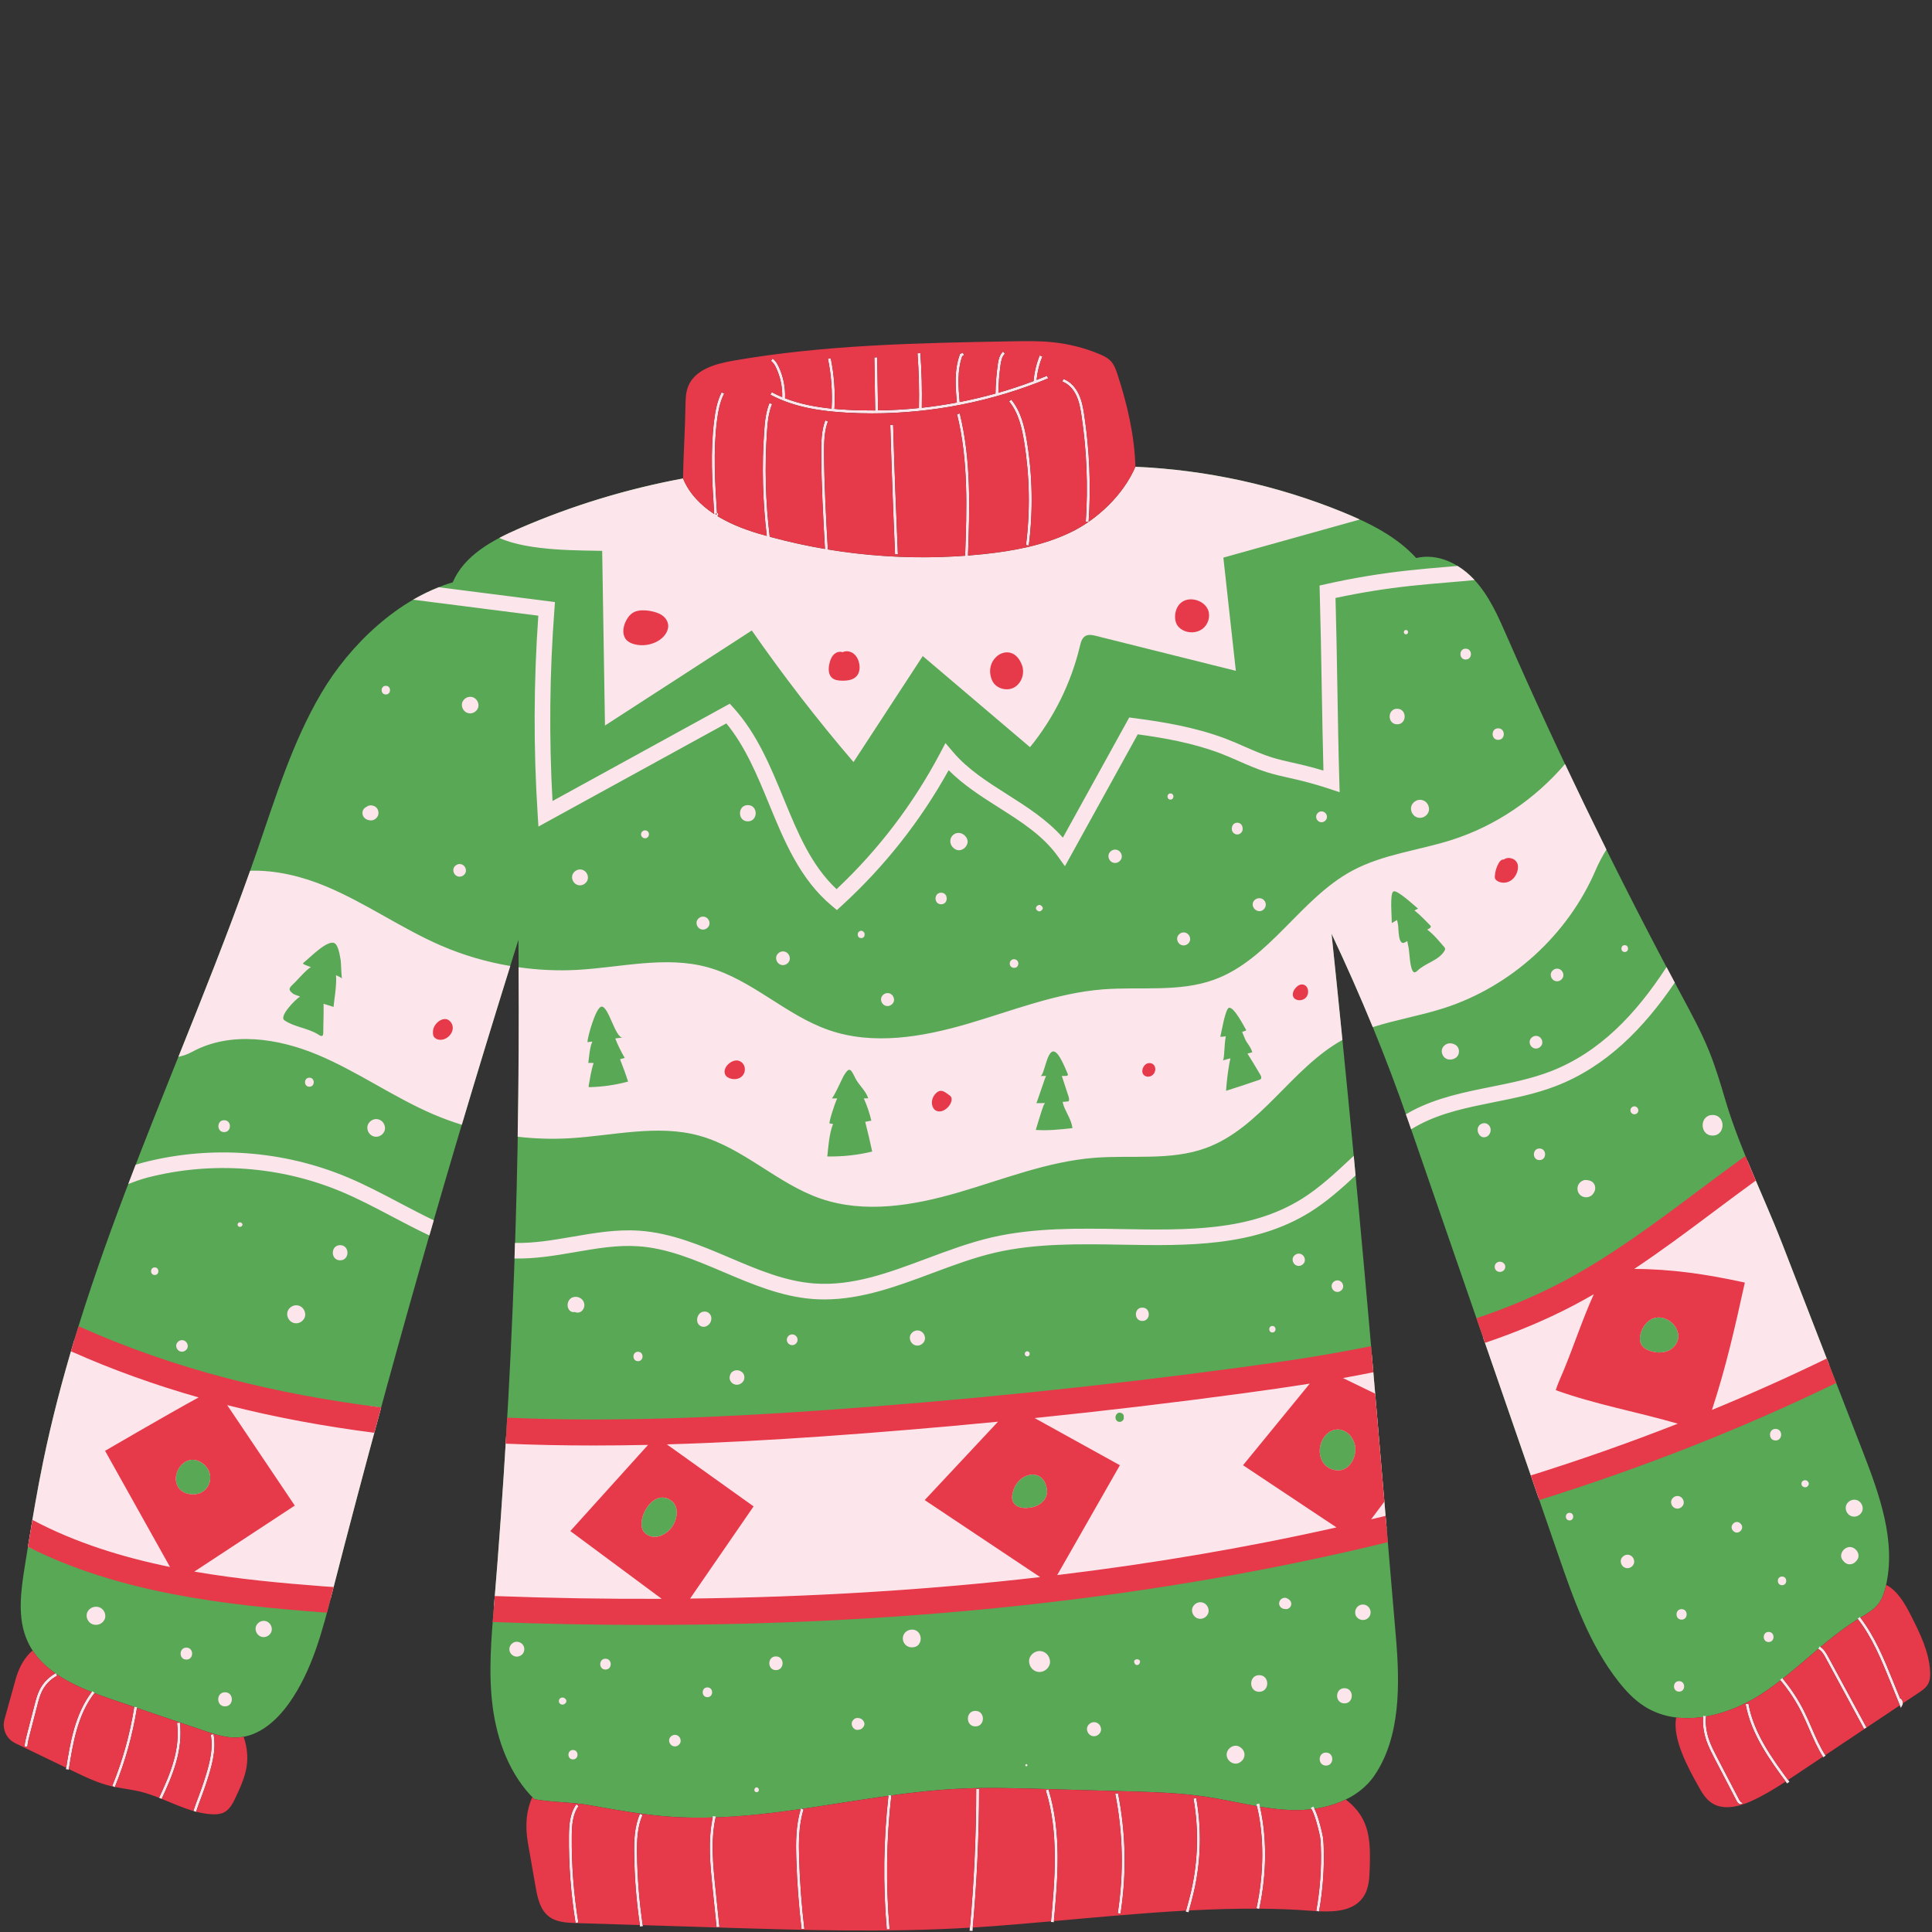 <svg xmlns="http://www.w3.org/2000/svg" width="375" viewBox="0 0 375 375" height="375" version="1.0"><rect x="0" y="0" width="375" height="375" fill="#333333" stroke="none"/><defs><clipPath id="a"><path d="M 4.465 68 L 369.414 68 L 369.414 374.809 L 4.465 374.809 Z M 4.465 68"/></clipPath><clipPath id="b"><path d="M 0 66.137 L 375 66.137 L 375 375 L 0 375 Z M 0 66.137"/></clipPath></defs><path fill="#58A856" d="M 220.383 90.598 C 234.168 91.199 247.844 94.188 260.621 99.398 C 265.855 101.535 271.07 104.133 274.883 108.309 C 279.043 107.332 283.191 109.363 286.117 112.484 C 289.039 115.602 290.785 119.617 292.5 123.535 C 302.863 147.195 314.172 170.441 326.391 193.199 C 328.312 196.781 330.262 200.359 331.781 204.133 C 333.02 207.203 333.965 210.387 334.906 213.566 C 337.727 223.074 342.422 232.348 346 241.598 C 351.172 254.934 356.34 268.27 361.512 281.602 C 364.793 290.066 368.125 299.188 366.004 308.016 C 365.727 309.168 365.348 310.32 364.629 311.27 C 363.699 312.496 362.293 313.25 360.98 314.051 C 354.09 318.234 348.633 324.445 341.867 328.832 C 335.102 333.215 325.914 335.523 319.129 331.168 C 317.168 329.906 315.551 328.18 314.113 326.344 C 308.5 319.184 305.43 310.402 302.457 301.801 C 292.797 273.852 283.133 245.902 273.473 217.953 C 269.027 205.09 264.25 193.551 258.453 181.238 C 261.398 209.391 264.086 237.57 266.516 265.773 C 266.797 269.039 267.078 272.305 267.355 275.57 C 268.555 289.668 269.754 303.758 270.953 317.855 C 271.719 326.875 271.875 337.121 266.785 344.609 C 263.516 349.43 257.25 351.379 251.422 351.344 C 245.598 351.305 239.926 349.637 234.164 348.762 C 229.023 347.98 223.805 347.836 218.605 347.691 C 213.117 347.539 207.625 347.383 202.137 347.227 C 196.902 347.082 191.664 346.934 186.438 347.176 C 167.543 348.047 148.926 353.957 130.062 352.621 C 124.816 352.25 119.625 351.32 114.445 350.391 C 110.91 349.762 107.25 349.859 103.719 349.227 C 98.949 344.531 96.484 337.895 95.625 331.258 C 94.766 324.621 95.367 317.895 95.922 311.223 C 99.48 268.465 101.098 225.32 100.629 182.414 C 87.445 224.27 75.402 266.484 64.512 308.992 C 62.582 316.539 60.594 324.285 56.078 330.629 C 53.699 333.969 50.289 337 46.191 337.242 C 43.922 337.375 41.703 336.637 39.551 335.906 C 33.707 333.922 27.863 331.938 22.023 329.953 C 15.465 327.727 8.219 324.898 5.352 318.59 C 3.293 314.066 4.043 308.82 4.828 303.91 C 5.918 297.125 7.004 290.34 8.395 283.609 C 16.867 242.551 36.254 204.688 49.934 165.059 C 53.523 154.664 56.77 144.031 62.352 134.555 C 67.934 125.074 77.336 116.156 87.875 113.027 C 90.098 107.809 95.562 104.844 100.758 102.586 C 110.953 98.16 121.645 94.895 132.57 92.871 C 134.969 98.664 141.199 101.789 147.211 103.566 C 161.332 107.734 176.273 109.102 190.918 107.559 C 196.719 106.945 202.555 105.859 207.812 103.332 C 213.07 100.801 218.098 95.965 220.383 90.598"/><g clip-path="url(#a)"><path fill="#FDE6EB" d="M 368.953 331.492 L 366.895 326.43 C 365.18 322.211 363.402 317.852 360.562 314.203 L 361.008 313.859 C 363.895 317.57 365.684 321.969 367.414 326.219 L 368.828 329.691 L 368.859 329.641 C 369.301 329.895 369.48 330.516 369.238 330.965 Z M 361.809 335.582 L 354.367 321.832 C 354.031 321.203 353.605 320.426 352.926 320.066 L 353.184 319.57 C 354.02 320.008 354.484 320.871 354.859 321.566 L 362.301 335.316 Z M 353.887 341.086 C 352.777 339.363 351.949 337.461 351.156 335.617 C 350.703 334.582 350.238 333.508 349.73 332.484 C 348.586 330.188 347.168 328.027 345.512 326.066 L 345.941 325.707 C 347.625 327.703 349.07 329.895 350.23 332.234 C 350.75 333.273 351.215 334.352 351.668 335.398 C 352.453 337.219 353.27 339.098 354.355 340.777 Z M 346.871 346.168 C 343.59 341.711 339.867 336.664 338.82 330.762 L 339.375 330.66 C 340.395 336.438 344.078 341.434 347.324 345.836 Z M 337.852 350.203 C 337.848 350.203 337.84 350.203 337.836 350.203 C 337.547 350.191 337.266 349.93 337.137 349.684 L 332.816 341.387 C 332.238 340.273 331.652 339.141 331.23 337.949 C 330.652 336.301 330.43 334.613 330.582 333.055 L 331.141 333.109 C 330.996 334.586 331.207 336.195 331.762 337.762 C 332.168 338.914 332.75 340.031 333.309 341.109 L 337.637 349.422 C 337.695 349.543 337.816 349.633 337.859 349.641 C 337.836 349.641 337.789 349.656 337.773 349.684 L 338.25 349.977 C 338.16 350.121 338.016 350.203 337.852 350.203 Z M 139.086 374.078 L 138.316 366.598 C 137.84 361.957 137.344 357.16 138.387 352.48 L 138.934 352.605 C 137.91 357.191 138.402 361.941 138.875 366.539 L 139.645 374.023 Z M 155.574 374.445 C 155.035 369.926 154.695 365.328 154.555 360.777 C 154.457 357.609 154.449 354.246 155.449 351.051 L 155.984 351.219 C 155.008 354.332 155.02 357.641 155.113 360.758 C 155.254 365.293 155.598 369.879 156.133 374.383 Z M 172.121 374.512 C 171.359 365.852 171.473 357.078 172.457 348.438 L 173.012 348.5 C 172.035 357.105 171.922 365.84 172.676 374.465 Z M 256.031 371.004 L 255.477 370.906 C 256.215 366.816 256.516 362.641 256.375 358.492 C 256.348 357.695 256.309 356.855 256.113 356.031 C 255.828 354.801 255.23 352.246 254.434 350.922 L 254.91 350.633 C 255.758 352.027 256.367 354.648 256.66 355.906 C 256.867 356.777 256.91 357.688 256.934 358.473 C 257.078 362.66 256.773 366.875 256.031 371.004 Z M 244.422 370.52 L 243.871 370.402 C 245.383 363.5 245.383 356.137 243.875 350.199 L 244.418 350.059 C 245.945 356.078 245.949 363.535 244.422 370.52 Z M 230.695 371.168 L 230.152 371.035 C 230.52 369.703 230.902 368.352 231.207 367.008 C 232.547 361.18 232.699 354.988 231.645 349.105 L 232.195 349.008 C 233.262 354.965 233.109 361.23 231.754 367.133 C 231.445 368.488 231.066 369.848 230.695 371.168 Z M 217.5 371.434 L 216.949 371.348 C 218.145 363.633 217.977 355.836 216.461 348.176 L 217.012 348.07 C 218.543 355.793 218.703 363.652 217.5 371.434 Z M 204.543 373.094 L 203.988 373.043 C 204.723 364.949 205.562 355.777 202.973 347.477 L 203.512 347.305 C 206.133 355.719 205.289 364.949 204.543 373.094 Z M 188.758 374.809 L 188.199 374.754 C 189.047 365.645 189.477 356.383 189.48 347.234 L 190.043 347.234 C 190.039 356.402 189.605 365.676 188.758 374.809 Z M 124.234 373.941 C 123.531 369.25 123.145 364.465 123.09 359.719 C 123.059 357.293 123.121 354.5 124.215 352.062 L 124.727 352.297 C 123.68 354.625 123.625 357.344 123.648 359.711 C 123.707 364.434 124.09 369.191 124.785 373.859 Z M 111.711 373.242 C 110.801 367.664 110.371 361.973 110.426 356.324 C 110.445 354.285 110.578 351.961 111.867 350.219 L 112.316 350.555 C 111.125 352.16 111.008 354.379 110.984 356.332 C 110.93 361.945 111.359 367.605 112.262 373.152 Z M 38.062 351.668 L 37.531 351.496 C 37.844 350.531 38.188 349.605 38.523 348.719 C 38.855 347.828 39.203 346.914 39.508 345.957 C 40.434 343.094 41.48 339.852 40.902 336.695 L 41.453 336.594 C 42.059 339.891 40.988 343.203 40.043 346.129 C 39.73 347.098 39.383 348.023 39.051 348.914 C 38.719 349.801 38.371 350.715 38.062 351.668 Z M 31.379 349.172 L 30.871 348.938 C 33.074 344.246 35 339.609 34.363 334.414 L 34.918 334.344 C 35.574 339.684 33.527 344.598 31.379 349.172 Z M 22.293 346.875 L 21.773 346.664 C 23.789 341.727 25.23 336.559 26.055 331.297 L 26.609 331.383 C 25.777 336.688 24.324 341.898 22.293 346.875 Z M 13.352 343.484 L 12.801 343.395 C 13.602 338.348 14.508 332.625 17.918 328.25 L 18.363 328.598 C 15.039 332.855 14.145 338.504 13.352 343.484 Z M 5.316 339.043 L 4.758 339.004 C 4.816 338.188 5.02 337.395 5.219 336.629 L 6.723 330.82 C 6.965 329.883 7.219 328.914 7.66 328.02 C 8.344 326.633 9.473 325.473 10.844 324.754 L 11.105 325.254 C 9.836 325.914 8.793 326.984 8.16 328.27 C 7.746 329.113 7.5 330.051 7.266 330.961 L 5.762 336.766 C 5.57 337.508 5.371 338.277 5.316 339.043 Z M 359.902 294.383 C 358.977 294.383 358.293 293.629 358.254 292.734 C 358.211 291.84 359.039 291.086 359.902 291.086 C 360.828 291.086 361.512 291.84 361.551 292.734 C 361.59 293.625 360.762 294.383 359.902 294.383 Z M 304.648 295.113 C 303.699 295.113 303.703 293.637 304.648 293.637 C 305.594 293.637 305.594 295.113 304.648 295.113 Z M 325.59 292.824 C 324.898 292.824 324.391 292.262 324.359 291.598 C 324.332 290.934 324.945 290.367 325.59 290.367 C 326.273 290.367 326.785 290.934 326.816 291.598 C 326.844 292.258 326.23 292.824 325.59 292.824 Z M 344.637 279.594 C 343.191 279.594 343.195 277.348 344.637 277.348 C 346.082 277.348 346.082 279.594 344.637 279.594 Z M 325.906 328.344 C 324.594 328.344 324.598 326.309 325.906 326.309 C 327.219 326.309 327.215 328.344 325.906 328.344 Z M 345.891 307.688 C 344.809 307.688 344.809 306.004 345.891 306.004 C 346.977 306.004 346.973 307.688 345.891 307.688 Z M 315.891 304.383 C 315.16 304.383 314.617 303.781 314.586 303.074 C 314.555 302.371 315.207 301.77 315.891 301.77 C 316.621 301.77 317.168 302.367 317.199 303.074 C 317.23 303.781 316.574 304.383 315.891 304.383 Z M 326.395 314.367 C 325.086 314.367 325.086 312.332 326.395 312.332 C 327.707 312.332 327.703 314.367 326.395 314.367 Z M 343.289 318.719 C 342.027 318.719 342.027 316.754 343.289 316.754 C 344.555 316.754 344.555 318.719 343.289 318.719 Z M 357.621 302.766 C 356.863 301.715 357.891 300.277 359.051 300.277 C 360.207 300.277 361.238 301.715 360.48 302.766 C 360.113 303.273 359.695 303.609 359.051 303.633 C 358.426 303.664 357.965 303.234 357.621 302.766 Z M 350.961 288.348 C 350.613 288.949 349.656 288.684 349.656 287.992 C 349.656 287.297 350.613 287.035 350.961 287.637 C 350.984 287.672 351.008 287.707 351.027 287.742 C 351.113 287.895 351.113 288.09 351.027 288.242 C 351.008 288.277 350.984 288.312 350.961 288.348 Z M 337.629 297.32 C 336.988 297.781 336.102 297.16 336.102 296.445 C 336.102 295.727 336.988 295.102 337.629 295.566 C 337.648 295.578 337.672 295.594 337.688 295.605 C 338.309 296.047 338.309 296.84 337.688 297.281 C 337.672 297.293 337.648 297.309 337.629 297.32 Z M 100.684 321.492 C 99.785 321.773 98.863 321.016 98.863 320.109 C 98.863 319.203 99.785 318.441 100.684 318.723 C 100.711 318.73 100.734 318.738 100.762 318.746 C 102.102 319.164 102.102 321.051 100.762 321.469 C 100.734 321.48 100.711 321.488 100.684 321.492 Z M 199.219 342.84 C 198.945 342.84 198.945 342.418 199.219 342.418 C 199.488 342.418 199.488 342.84 199.219 342.84 Z M 257.375 342.699 C 255.746 342.699 255.75 340.176 257.375 340.176 C 259 340.176 258.996 342.699 257.375 342.699 Z M 265.297 314.246 C 264.488 314.727 263.297 314.289 263.082 313.344 C 262.902 312.543 263.328 311.711 264.137 311.488 C 265.012 311.246 265.898 311.852 266.02 312.742 C 266.098 313.355 265.828 313.93 265.297 314.246 Z M 249.363 312.309 C 248.664 312.262 248.117 311.641 248.316 310.934 C 248.496 310.281 249.316 309.898 249.91 310.281 C 249.984 310.328 250.059 310.379 250.133 310.426 C 250.516 310.672 250.727 311.129 250.602 311.578 C 250.488 311.988 250.059 312.359 249.617 312.324 C 249.531 312.32 249.449 312.312 249.363 312.309 Z M 244.41 328.375 C 242.332 328.375 242.336 325.148 244.41 325.148 C 246.492 325.148 246.484 328.375 244.41 328.375 Z M 260.957 330.625 C 259.055 330.625 259.059 327.68 260.957 327.68 C 262.855 327.68 262.852 330.625 260.957 330.625 Z M 240.672 342.066 C 239.57 342.801 238.09 341.828 238.09 340.586 C 238.09 339.34 239.57 338.363 240.672 339.098 C 240.703 339.117 240.727 339.133 240.758 339.156 C 241.82 339.867 241.82 341.305 240.758 342.012 C 240.727 342.031 240.703 342.047 240.672 342.066 Z M 232.984 314.215 C 232.082 314.215 231.414 313.473 231.371 312.602 C 231.332 311.73 232.145 310.988 232.984 310.988 C 233.891 310.988 234.559 311.727 234.598 312.602 C 234.637 313.473 233.828 314.215 232.984 314.215 Z M 220.172 322.73 C 219.863 321.836 221.547 321.84 221.242 322.73 C 221.23 322.758 221.223 322.781 221.211 322.809 C 221.043 323.305 220.371 323.305 220.199 322.809 C 220.188 322.781 220.18 322.758 220.172 322.73 Z M 212.348 337.004 C 211.582 337.004 211.016 336.375 210.98 335.637 C 210.949 334.898 211.633 334.27 212.348 334.27 C 213.117 334.27 213.684 334.895 213.715 335.637 C 213.75 336.375 213.062 337.004 212.348 337.004 Z M 201.777 324.535 C 200.633 324.535 199.793 323.598 199.742 322.5 C 199.691 321.398 200.711 320.461 201.777 320.461 C 202.914 320.461 203.758 321.395 203.809 322.5 C 203.855 323.594 202.84 324.535 201.777 324.535 Z M 189.324 335.094 C 187.383 335.094 187.387 332.078 189.324 332.078 C 191.27 332.078 191.266 335.094 189.324 335.094 Z M 177.434 319.703 C 176.73 319.848 176.047 319.652 175.605 319.078 C 175.219 318.578 175.133 317.93 175.379 317.352 C 175.906 316.109 177.801 315.883 178.473 317.145 C 178.484 317.164 178.492 317.188 178.504 317.207 C 178.988 318.109 178.609 319.457 177.496 319.691 C 177.473 319.695 177.453 319.699 177.434 319.703 Z M 111.215 341.496 C 110.039 341.496 110.043 339.672 111.215 339.672 C 112.387 339.672 112.387 341.496 111.215 341.496 Z M 117.523 324.062 C 116.168 324.062 116.172 321.957 117.523 321.957 C 118.879 321.957 118.879 324.062 117.523 324.062 Z M 150.609 324.172 C 148.895 324.172 148.898 321.504 150.609 321.504 C 152.328 321.504 152.324 324.172 150.609 324.172 Z M 147.09 347.016 C 147.445 347.266 147.336 347.863 146.859 347.863 C 146.383 347.863 146.273 347.262 146.629 347.016 C 146.652 347 146.676 346.98 146.699 346.965 C 146.785 346.906 146.934 346.906 147.016 346.965 C 147.039 346.98 147.066 347 147.09 347.016 Z M 166.473 335.77 C 165.828 335.816 165.344 335.203 165.316 334.609 C 165.289 334.016 165.867 333.414 166.473 333.453 C 167.023 333.492 167.371 333.668 167.66 334.145 C 167.828 334.422 167.828 334.801 167.66 335.082 C 167.371 335.555 167.023 335.73 166.473 335.77 Z M 137.309 329.418 C 136.09 329.418 136.09 327.523 137.309 327.523 C 138.527 327.523 138.527 329.418 137.309 329.418 Z M 130.996 338.977 C 130.367 338.977 129.906 338.461 129.875 337.855 C 129.848 337.246 130.414 336.73 130.996 336.73 C 131.629 336.73 132.094 337.246 132.117 337.855 C 132.148 338.461 131.586 338.977 130.996 338.977 Z M 109.664 330.672 C 109.227 331.082 108.469 330.797 108.469 330.176 C 108.469 329.555 109.227 329.27 109.664 329.68 C 109.703 329.715 109.742 329.754 109.781 329.789 C 109.988 329.988 109.988 330.363 109.781 330.559 C 109.742 330.598 109.703 330.637 109.664 330.672 Z M 112.152 253.641 C 112.57 254.027 112.203 254.602 111.73 254.656 C 111.59 254.676 111.457 254.652 111.32 254.625 C 111.445 254.625 111.566 254.625 111.691 254.625 C 111.656 254.633 111.625 254.641 111.59 254.652 C 111.234 254.758 110.855 254.641 110.594 254.391 C 109.977 253.797 110.059 252.703 110.652 252.125 C 111.27 251.531 112.332 251.602 112.934 252.188 C 113.445 252.684 113.582 253.434 113.234 254.066 C 112.895 254.688 112.203 254.969 111.562 254.652 C 111.188 254.469 111.121 253.875 111.426 253.605 C 111.488 253.547 111.496 253.543 111.441 253.594 C 111.484 253.539 111.523 253.484 111.566 253.43 C 111.543 253.414 111.52 253.582 111.52 253.602 C 111.527 253.867 111.832 254.051 112.074 254.02 C 112.145 254.016 112.211 253.996 112.273 253.953 C 112.207 254.004 112.133 254.039 112.055 254.062 C 111.867 254.145 111.863 254.145 112.047 254.066 C 112.129 253.984 112.211 253.906 112.293 253.824 C 112.328 253.77 112.348 253.711 112.352 253.645 C 112.375 253.488 112.363 253.562 112.324 253.867 C 112.281 254.027 112.215 254.168 112.113 254.301 C 112.113 254.062 112.113 253.828 112.113 253.59 C 112.074 253.578 112.086 253.598 112.152 253.641 Z M 123.832 264.203 C 122.66 264.203 122.664 262.379 123.832 262.379 C 125.012 262.379 125.008 264.203 123.832 264.203 Z M 136.473 254.602 C 137.051 254.512 137.52 254.664 137.859 255.164 C 138.281 255.785 138.055 256.707 137.492 257.172 C 137.086 257.508 136.602 257.648 136.098 257.434 C 135.605 257.23 135.34 256.785 135.312 256.266 C 135.27 255.562 135.73 254.715 136.473 254.602 Z M 141.789 268.055 C 141.523 267.594 141.594 267.117 141.809 266.664 C 142.012 266.234 142.566 265.953 143.027 265.965 C 143.238 265.969 143.445 266.004 143.641 266.086 C 143.727 266.121 144.277 266.52 143.961 266.277 C 143.664 266.047 144.004 266.281 144.094 266.379 C 144.145 266.434 144.262 266.586 144.301 266.648 C 144.605 267.164 144.52 267.902 144.086 268.32 C 144.062 268.336 144.043 268.355 144.027 268.375 C 143.371 269 142.27 268.895 141.809 268.09 C 141.801 268.078 141.793 268.066 141.789 268.055 Z M 153.766 261.094 C 153.203 261.094 152.723 260.617 152.723 260.051 C 152.723 259.484 153.203 259.004 153.766 259.004 C 154.332 259.004 154.812 259.48 154.812 260.051 C 154.812 260.613 154.328 261.094 153.766 261.094 Z M 178.07 261.18 C 177.242 261.18 176.633 260.504 176.598 259.707 C 176.559 258.914 177.301 258.234 178.07 258.234 C 178.895 258.234 179.508 258.91 179.543 259.707 C 179.578 260.504 178.84 261.18 178.07 261.18 Z M 199.387 263.27 C 198.754 263.27 198.754 262.289 199.387 262.289 C 200.02 262.289 200.02 263.27 199.387 263.27 Z M 218.102 274.973 C 218.266 275.441 217.883 275.918 217.43 275.98 C 216.93 276.047 216.547 275.672 216.516 275.188 C 216.504 274.965 216.566 274.75 216.684 274.559 C 217.141 273.828 218.352 274.301 218.098 275.156 C 218.098 275.094 218.102 275.035 218.102 274.973 Z M 221.727 256.398 C 220.059 256.398 220.059 253.805 221.727 253.805 C 223.402 253.805 223.398 256.398 221.727 256.398 Z M 246.973 258.633 C 246.156 258.633 246.16 257.371 246.973 257.371 C 247.781 257.371 247.781 258.633 246.973 258.633 Z M 259.59 250.766 C 258.961 250.766 258.496 250.25 258.469 249.641 C 258.441 249.035 259.004 248.52 259.59 248.52 C 260.219 248.52 260.684 249.031 260.711 249.641 C 260.738 250.246 260.18 250.766 259.59 250.766 Z M 252.086 245.715 C 251.422 245.715 250.922 245.168 250.895 244.523 C 250.863 243.879 251.465 243.328 252.086 243.328 C 252.754 243.328 253.25 243.875 253.277 244.523 C 253.309 245.164 252.707 245.715 252.086 245.715 Z M 332.414 220.414 C 329.84 220.414 329.844 216.418 332.414 216.418 C 334.988 216.418 334.984 220.414 332.414 220.414 Z M 309.32 231.57 C 308.688 232.672 307.043 232.652 306.414 231.57 C 306.109 231.051 306.109 230.391 306.414 229.871 C 306.688 229.398 307.293 228.977 307.863 229.039 C 307.941 229.047 308.016 229.051 308.094 229.062 C 308.648 229.121 309.125 229.316 309.426 229.828 C 309.707 230.305 309.695 230.902 309.426 231.383 C 309.387 231.445 309.352 231.508 309.32 231.57 Z M 292.02 246.402 C 291.473 247.219 290.125 246.938 290.125 245.887 C 290.125 244.84 291.477 244.559 292.02 245.375 C 292.027 245.387 292.035 245.398 292.043 245.41 C 292.219 245.672 292.219 246.102 292.043 246.363 C 292.035 246.379 292.027 246.391 292.02 246.402 Z M 286.812 219.27 C 286.812 218.562 287.387 218.035 288.07 218.008 C 288.754 217.977 289.336 218.609 289.336 219.27 C 289.336 219.465 289.316 219.664 289.242 219.848 C 289.031 220.371 288.652 220.715 288.07 220.742 C 287.5 220.766 287.098 220.332 286.902 219.848 C 286.828 219.664 286.812 219.465 286.812 219.27 Z M 298.816 225.172 C 297.367 225.172 297.375 222.926 298.816 222.926 C 300.262 222.926 300.262 225.172 298.816 225.172 Z M 317.902 215.906 C 317.652 216.336 317.039 216.41 316.691 216.062 C 316.336 215.711 316.418 215.102 316.848 214.848 C 317.547 214.438 318.277 215.25 317.902 215.906 Z M 315.359 184.785 C 314.5 184.785 314.5 183.453 315.359 183.453 C 316.215 183.453 316.215 184.785 315.359 184.785 Z M 302.227 190.469 C 301.539 190.469 301.031 189.902 301 189.242 C 300.969 188.578 301.586 188.012 302.227 188.012 C 302.918 188.012 303.426 188.574 303.453 189.242 C 303.484 189.902 302.871 190.469 302.227 190.469 Z M 298.133 203.527 C 297.445 203.527 296.93 202.961 296.902 202.293 C 296.871 201.625 297.488 201.059 298.133 201.059 C 298.824 201.059 299.336 201.625 299.367 202.293 C 299.395 202.961 298.781 203.527 298.133 203.527 Z M 281.422 205.664 C 280.535 205.664 279.883 204.941 279.844 204.086 C 279.805 203.23 280.594 202.508 281.422 202.508 C 281.805 202.508 282.109 202.59 282.441 202.773 C 283.43 203.312 283.43 204.852 282.441 205.395 C 282.109 205.578 281.805 205.664 281.422 205.664 Z M 290.801 143.609 C 289.355 143.609 289.355 141.367 290.801 141.367 C 292.246 141.367 292.246 143.609 290.801 143.609 Z M 272.895 123.117 C 272.352 123.117 272.352 122.273 272.895 122.273 C 273.434 122.273 273.434 123.117 272.895 123.117 Z M 284.488 128.016 C 283.137 128.016 283.137 125.906 284.488 125.906 C 285.848 125.906 285.844 128.016 284.488 128.016 Z M 271.188 140.586 C 269.246 140.586 269.25 137.566 271.188 137.566 C 273.133 137.566 273.129 140.586 271.188 140.586 Z M 275.621 158.746 C 274.637 158.746 273.91 157.941 273.871 156.992 C 273.828 156.047 274.707 155.238 275.621 155.238 C 276.605 155.238 277.332 156.043 277.375 156.992 C 277.418 157.941 276.539 158.746 275.621 158.746 Z M 256.512 159.598 C 255.941 159.598 255.461 159.113 255.461 158.543 C 255.461 157.977 255.945 157.492 256.512 157.492 C 257.086 157.492 257.562 157.973 257.562 158.543 C 257.562 159.113 257.082 159.598 256.512 159.598 Z M 245.305 176.484 C 244.516 177.312 243.195 176.641 243.148 175.59 C 243.102 174.496 244.566 173.922 245.305 174.699 C 245.316 174.711 245.332 174.727 245.348 174.742 C 245.801 175.223 245.801 175.961 245.348 176.441 C 245.332 176.453 245.316 176.469 245.305 176.484 Z M 227.184 155.199 C 226.418 155.199 226.422 154.008 227.184 154.008 C 227.957 154.008 227.953 155.199 227.184 155.199 Z M 241.203 160.914 C 241.203 161.488 240.719 161.969 240.148 161.969 C 239.582 161.969 239.094 161.484 239.094 160.914 C 239.094 160.75 239.117 160.578 239.164 160.418 C 239.453 159.449 240.844 159.449 241.133 160.418 C 241.18 160.578 241.203 160.75 241.203 160.914 Z M 229.746 183.508 C 229.039 183.508 228.516 182.93 228.48 182.242 C 228.453 181.562 229.086 180.98 229.746 180.98 C 230.453 180.98 230.977 181.559 231.008 182.242 C 231.039 182.926 230.406 183.508 229.746 183.508 Z M 201.152 176.539 C 201.051 176.402 201.051 176.145 201.152 176.008 C 201.164 175.992 201.176 175.977 201.188 175.961 C 201.363 175.715 201.742 175.523 202.031 175.738 C 202.156 175.832 202.254 175.91 202.34 176.043 C 202.426 176.168 202.426 176.375 202.34 176.5 C 202.254 176.633 202.156 176.715 202.031 176.805 C 201.742 177.02 201.363 176.832 201.188 176.582 C 201.176 176.566 201.164 176.555 201.152 176.539 Z M 216.441 167.504 C 215.715 167.504 215.176 166.91 215.148 166.203 C 215.113 165.508 215.762 164.906 216.441 164.906 C 217.172 164.906 217.707 165.504 217.742 166.203 C 217.77 166.906 217.121 167.504 216.441 167.504 Z M 197.555 187.445 C 197.328 187.949 196.59 187.973 196.234 187.617 C 195.91 187.293 195.914 186.746 196.234 186.426 C 196.59 186.07 197.188 186.117 197.492 186.512 C 197.715 186.809 197.707 187.117 197.555 187.445 Z M 182.676 175.52 C 181.227 175.52 181.23 173.273 182.676 173.273 C 184.121 173.273 184.117 175.52 182.676 175.52 Z M 185.254 164.73 C 184.379 164.145 184.145 162.914 184.922 162.141 C 185.699 161.359 186.926 161.598 187.508 162.473 C 187.527 162.504 187.551 162.535 187.574 162.57 C 188.465 163.906 186.688 165.684 185.352 164.793 C 185.316 164.77 185.285 164.75 185.254 164.73 Z M 172.27 195.277 C 171.562 195.277 171.039 194.699 171.008 194.016 C 170.977 193.336 171.609 192.754 172.27 192.754 C 172.977 192.754 173.5 193.332 173.535 194.016 C 173.562 194.699 172.93 195.277 172.27 195.277 Z M 167.004 180.676 C 167.094 180.645 167.242 180.652 167.332 180.691 C 167.602 180.797 167.832 181.016 167.824 181.336 C 167.82 181.375 167.82 181.41 167.816 181.449 C 167.789 182.301 166.52 182.301 166.492 181.449 C 166.492 181.41 166.488 181.375 166.488 181.336 C 166.48 181.02 166.707 180.797 166.977 180.691 C 166.988 180.688 166.996 180.684 167.004 180.676 Z M 151.973 187.332 C 151.23 187.332 150.676 186.719 150.641 185.996 C 150.609 185.277 151.277 184.664 151.973 184.664 C 152.723 184.664 153.273 185.273 153.305 185.996 C 153.34 186.719 152.672 187.332 151.973 187.332 Z M 145.152 159.426 C 143.121 159.426 143.125 156.27 145.152 156.27 C 147.188 156.27 147.184 159.426 145.152 159.426 Z M 136.457 180.434 C 135.75 180.434 135.223 179.855 135.195 179.172 C 135.164 178.492 135.797 177.91 136.457 177.91 C 137.164 177.91 137.688 178.488 137.719 179.172 C 137.746 179.852 137.117 180.434 136.457 180.434 Z M 125.406 162.684 C 124.922 162.82 124.426 162.438 124.426 161.941 C 124.426 161.438 124.922 161.062 125.406 161.195 C 126.176 161.41 126.121 162.48 125.406 162.684 Z M 112.578 171.844 C 111.715 171.844 111.074 171.137 111.035 170.301 C 111 169.465 111.773 168.758 112.578 168.758 C 113.441 168.758 114.082 169.465 114.121 170.301 C 114.16 171.133 113.383 171.844 112.578 171.844 Z M 74.887 134.797 C 73.805 134.797 73.805 133.113 74.887 133.113 C 75.973 133.113 75.973 134.797 74.887 134.797 Z M 91.262 138.469 C 90.355 138.469 89.688 137.734 89.648 136.859 C 89.609 135.988 90.418 135.246 91.262 135.246 C 92.164 135.246 92.832 135.984 92.875 136.859 C 92.914 137.73 92.102 138.469 91.262 138.469 Z M 71 158.957 C 70.543 158.672 70.293 158.164 70.363 157.633 C 70.441 157.059 70.809 156.73 71.32 156.523 C 71.18 156.559 71.059 156.629 70.957 156.73 C 71.613 156.168 72.379 156.195 73.031 156.73 C 72.465 156.422 72.348 156.344 72.672 156.488 C 72.777 156.52 72.871 156.57 72.945 156.652 C 73.121 156.785 73.242 156.941 73.328 157.145 C 73.414 157.352 73.449 157.535 73.461 157.766 C 73.516 158.539 72.75 159.266 71.996 159.238 C 71.641 159.223 71.305 159.148 71 158.957 Z M 89.215 170.16 C 88.527 170.16 88.016 169.602 87.988 168.934 C 87.957 168.27 88.57 167.707 89.215 167.707 C 89.902 167.707 90.41 168.27 90.441 168.934 C 90.469 169.598 89.855 170.16 89.215 170.16 Z M 43.508 219.742 C 42.02 219.742 42.02 217.43 43.508 217.43 C 44.996 217.43 44.996 219.742 43.508 219.742 Z M 60.051 210.934 C 58.922 210.934 58.922 209.18 60.051 209.18 C 61.18 209.18 61.18 210.934 60.051 210.934 Z M 73.012 220.648 C 72.047 220.648 71.336 219.859 71.297 218.93 C 71.254 218 72.113 217.211 73.012 217.211 C 73.977 217.211 74.691 217.996 74.73 218.93 C 74.77 219.859 73.91 220.648 73.012 220.648 Z M 66.02 244.629 C 64.125 244.629 64.125 241.684 66.02 241.684 C 67.918 241.684 67.914 244.629 66.02 244.629 Z M 57.492 256.855 C 56.512 256.855 55.781 256.051 55.738 255.102 C 55.699 254.156 56.574 253.348 57.492 253.348 C 58.477 253.348 59.203 254.152 59.246 255.102 C 59.289 256.047 58.41 256.855 57.492 256.855 Z M 46.973 237.93 C 46.723 238.285 46.121 238.172 46.121 237.699 C 46.121 237.223 46.723 237.113 46.973 237.465 C 46.988 237.488 47.004 237.512 47.023 237.535 C 47.082 237.621 47.082 237.77 47.023 237.855 C 47.004 237.879 46.988 237.902 46.973 237.93 Z M 30.035 247.477 C 29.086 247.477 29.086 246.004 30.035 246.004 C 30.984 246.004 30.98 247.477 30.035 247.477 Z M 35.324 262.367 C 34.691 262.367 34.227 261.848 34.199 261.246 C 34.172 260.637 34.734 260.121 35.324 260.121 C 35.949 260.121 36.414 260.633 36.445 261.246 C 36.469 261.848 35.906 262.367 35.324 262.367 Z M 43.676 331.203 C 41.914 331.203 41.918 328.469 43.676 328.469 C 45.441 328.469 45.438 331.203 43.676 331.203 Z M 51.184 317.762 C 50.297 317.762 49.645 317.039 49.605 316.184 C 49.566 315.332 50.359 314.605 51.184 314.605 C 52.066 314.605 52.723 315.332 52.758 316.184 C 52.797 317.035 52.008 317.762 51.184 317.762 Z M 18.566 315.375 C 17.582 315.375 16.855 314.574 16.812 313.625 C 16.77 312.68 17.648 311.871 18.566 311.871 C 18.605 311.871 18.652 311.871 18.695 311.871 C 19.676 311.871 20.402 312.672 20.445 313.625 C 20.488 314.57 19.609 315.375 18.695 315.375 C 18.652 315.375 18.605 315.375 18.566 315.375 Z M 36.176 322.121 C 34.684 322.121 34.688 319.805 36.176 319.805 C 37.664 319.805 37.664 322.121 36.176 322.121 Z M 36.695 289.984 C 36.074 289.875 35.457 289.629 35.012 289.184 C 32.578 286.73 35.602 281.926 38.875 283.746 C 42.398 285.707 40.781 290.715 36.695 289.984 Z M 66.383 273.004 C 62.918 273.137 59.441 272.781 56.082 271.941 C 52.797 271.117 49.641 269.844 46.359 269.008 C 43.578 268.293 40.73 267.902 37.906 267.391 C 33.152 266.527 28.461 265.316 23.879 263.773 C 21.324 262.91 17.562 260.539 14.43 260.078 C 12.09 267.828 10.035 275.656 8.395 283.609 C 7.258 289.113 6.324 294.656 5.426 300.203 C 8.023 301.762 10.91 300.035 13.773 300.996 C 21.121 303.473 28.918 305.605 36.598 306.629 C 45.691 307.844 54.645 312.012 63.672 310.402 C 63.844 310.375 64.008 310.34 64.176 310.305 C 64.289 309.863 64.402 309.43 64.512 308.992 C 67.57 297.062 70.727 285.156 73.965 273.273 C 71.633 272.637 68.879 272.902 66.383 273.004 Z M 217.836 241.594 C 209.574 241.449 201.039 241.309 193.172 243.133 C 189.059 244.086 184.93 245.629 180.938 247.121 C 174.215 249.629 167.289 252.219 160.012 252.219 C 159.273 252.219 158.535 252.191 157.789 252.137 C 151.652 251.676 145.949 249.25 140.438 246.906 C 134.852 244.531 129.578 242.285 123.883 241.898 C 119.824 241.621 115.824 242.312 111.59 243.043 C 107.777 243.699 103.844 244.363 99.863 244.273 C 99.898 243.266 99.926 242.258 99.957 241.25 C 103.621 241.332 107.25 240.715 111.074 240.059 C 115.297 239.328 119.676 238.574 124.09 238.879 C 130.293 239.301 136.055 241.746 141.621 244.117 C 147.156 246.473 152.379 248.691 158.02 249.117 C 165.449 249.676 172.457 247.055 179.875 244.285 C 183.961 242.758 188.184 241.18 192.488 240.18 C 200.715 238.273 209.445 238.418 217.887 238.566 C 230.582 238.777 242.578 238.988 252.688 232.695 C 256.133 230.547 259.219 227.656 262.207 224.863 C 262.391 224.695 262.578 224.523 262.762 224.352 C 262.879 225.621 262.996 226.891 263.113 228.16 C 260.375 230.707 257.523 233.25 254.289 235.266 C 243.414 242.031 230.402 241.812 217.836 241.594 Z M 302 210.801 C 298.109 212.305 293.988 213.129 290 213.93 C 284.832 214.969 279.949 215.949 275.531 218.27 C 274.973 218.559 274.434 218.871 273.902 219.195 C 273.758 218.781 273.617 218.367 273.473 217.953 C 273.277 217.391 273.078 216.84 272.883 216.285 C 273.293 216.047 273.699 215.809 274.125 215.586 C 278.93 213.062 284.254 211.992 289.406 210.957 C 293.266 210.184 297.262 209.379 300.914 207.973 C 310.516 204.27 317.535 196.832 323.477 187.707 C 324.008 188.711 324.539 189.719 325.078 190.719 C 319.031 199.613 311.746 207.043 302 210.801 Z M 84.195 236.859 C 83.91 237.84 83.629 238.82 83.344 239.801 C 80.883 238.648 78.465 237.375 76.078 236.117 C 72.895 234.438 69.602 232.707 66.305 231.32 C 54.473 226.348 41.102 225.359 28.664 228.555 C 27.344 228.895 26.102 229.355 24.898 229.816 C 25.371 228.574 25.848 227.332 26.324 226.086 C 26.84 225.922 27.363 225.762 27.91 225.617 C 40.988 222.266 55.039 223.297 67.48 228.527 C 70.895 229.961 74.25 231.73 77.488 233.438 C 79.754 234.629 81.977 235.801 84.195 236.859 Z M 280.352 184.59 C 279.223 186.453 276.699 186.898 275.129 188.41 C 274.918 188.613 274.598 188.848 274.371 188.66 C 273.641 188.051 273.59 184.902 273.406 183.938 C 273.328 183.543 273.219 183.105 273.152 182.66 C 273.004 182.746 272.859 182.832 272.707 182.918 C 271.359 183.672 271.48 180.328 271.363 179.523 C 271.324 179.25 271.25 178.918 271.18 178.566 C 270.836 178.77 270.488 178.961 270.148 179.168 C 270.168 178.258 269.734 173.48 270.434 173.039 C 271.16 172.59 274.574 175.848 275.242 176.359 C 275.008 176.477 274.777 176.605 274.543 176.723 C 275.797 177.684 277.012 179.055 277.551 179.559 C 277.625 179.625 277.703 179.703 277.719 179.801 C 277.754 179.992 277.566 180.141 277.395 180.238 C 277.277 180.305 277.156 180.375 277.035 180.445 C 278.352 181.41 279.598 183.004 280.289 183.777 C 280.371 183.871 280.461 183.973 280.488 184.098 C 280.527 184.266 280.445 184.441 280.352 184.59 Z M 244.734 209.414 C 244.652 209.516 244.52 209.562 244.398 209.605 C 242.266 210.344 240.125 211.051 237.973 211.727 C 238.102 209.879 238.328 208.031 238.652 206.207 C 238.707 205.906 238.766 205.652 238.828 205.418 C 238.328 205.551 237.832 205.688 237.336 205.828 C 237.684 205.73 237.59 202.785 237.93 201.145 C 237.578 201.195 237.219 201.242 236.859 201.25 C 237.07 200.441 237.84 195.707 238.566 195.602 C 239.539 195.461 241.434 199.152 241.848 199.875 C 241.863 199.906 241.887 199.941 241.875 199.977 C 241.863 200.023 241.816 200.043 241.77 200.059 C 241.547 200.141 241.32 200.215 241.098 200.297 C 241.402 200.992 241.688 201.812 241.93 202.176 C 242.367 202.836 242.879 203.48 243.062 204.25 C 242.754 204.336 242.441 204.422 242.133 204.504 C 242.988 205.863 243.832 207.234 244.633 208.625 C 244.777 208.871 244.91 209.195 244.734 209.414 Z M 201.043 219.32 C 201.031 219.32 202.359 214.949 202.551 214.566 C 202.645 214.379 202.738 214.242 202.836 214.102 C 202.277 214.109 201.715 214.137 201.152 214.125 C 201.223 214.125 202.637 209.805 202.812 209.379 C 202.895 209.18 202.973 209.008 203.043 208.844 C 202.672 208.844 202.301 208.848 201.93 208.848 C 202.684 208.848 203.133 204.191 204.41 204.082 C 205.531 203.988 206.824 207.551 207.211 208.355 C 207.258 208.453 207.305 208.566 207.262 208.668 C 207.203 208.812 207.016 208.836 206.855 208.836 C 206.602 208.84 206.352 208.84 206.098 208.84 C 206.523 210.137 206.949 211.438 207.375 212.738 C 207.484 213.074 207.59 213.465 207.414 213.77 C 207.027 213.824 206.641 213.844 206.25 213.883 C 206.359 214.246 206.461 214.672 206.66 215.125 C 207.215 216.387 207.996 217.574 208.16 218.969 C 205.797 219.23 203.414 219.488 201.043 219.32 Z M 160.578 224.465 C 160.777 222.609 160.941 220.031 161.695 218.164 C 161.477 218.137 161.254 218.109 161.039 218.066 C 160.789 218.012 161.965 214.348 162.496 213.195 C 162.133 213.195 161.77 213.195 161.406 213.199 C 161.754 213.195 163.445 209.355 163.723 208.883 C 164.82 207 165.129 207.418 165.941 209.125 C 166.633 210.582 168.031 211.652 168.527 213.184 C 168.238 213.184 167.949 213.188 167.664 213.188 C 168.285 214.578 168.777 216.031 169.125 217.516 C 168.73 217.598 168.336 217.676 167.938 217.754 C 168.426 219.664 168.887 221.586 169.293 223.516 C 166.445 224.207 163.508 224.523 160.578 224.465 Z M 114.438 211.016 C 114.383 211.016 114.324 211.016 114.285 210.977 C 114.238 210.93 114.246 210.855 114.258 210.793 C 114.516 209.355 114.738 207.73 115.227 206.316 C 114.879 206.316 114.531 206.328 114.188 206.312 C 114.352 205.195 114.434 203.387 114.969 202.16 C 114.652 202.199 114.336 202.242 114.02 202.285 C 114.039 201.266 115.625 195.59 116.711 195.395 C 118.109 195.137 119.422 201.566 120.879 201.375 C 120.395 201.441 119.906 201.504 119.418 201.566 C 119.934 202.871 120.547 204.137 121.262 205.34 C 120.961 205.441 120.648 205.516 120.348 205.602 C 120.91 207.027 121.445 208.469 121.91 209.934 C 119.477 210.59 116.961 210.957 114.438 211.016 Z M 303.77 148.297 C 297.969 155.082 290.32 160.301 281.809 163.02 C 275.379 165.074 268.449 165.797 262.5 168.988 C 252.402 174.406 246.461 186.215 235.699 190.145 C 228.844 192.645 221.27 191.465 214 192.043 C 204.949 192.766 196.379 196.227 187.664 198.766 C 178.945 201.301 169.469 202.914 160.887 199.941 C 152.508 197.047 145.898 190.09 137.348 187.742 C 129.16 185.492 120.508 187.785 112.027 188.254 C 108.23 188.465 104.418 188.273 100.652 187.742 C 100.73 198.695 100.668 209.664 100.477 220.637 C 103.766 221.02 107.086 221.125 110.395 220.945 C 118.871 220.473 127.523 218.18 135.711 220.43 C 144.262 222.781 150.871 229.738 159.254 232.637 C 167.836 235.602 177.309 233.996 186.027 231.453 C 194.746 228.914 203.312 225.453 212.367 224.734 C 219.637 224.152 227.211 225.336 234.062 222.832 C 244.719 218.945 250.652 207.348 260.562 201.855 C 259.875 194.98 259.172 188.109 258.453 181.238 C 261.348 187.387 263.988 193.344 266.457 199.367 C 270.938 197.934 275.676 197.145 280.176 195.707 C 293.246 191.535 304.32 181.477 309.727 168.855 C 310.332 167.445 311.039 166.145 311.805 164.906 C 309.074 159.395 306.395 153.855 303.77 148.297 Z M 64.738 195.465 C 64.738 195.426 63.914 195.172 62.805 194.836 C 62.852 196.727 62.746 198.648 62.746 200.516 C 62.746 200.703 62.73 200.922 62.574 201.031 C 62.375 201.168 62.109 201.02 61.906 200.883 C 59.879 199.531 57.211 199.418 55.203 198.039 C 54.09 197.277 57.324 193.988 58.246 193.426 C 57.547 193.191 57.027 192.992 56.879 192.875 C 55.656 191.934 56.293 191.648 57.301 190.625 C 58.078 189.836 58.805 188.969 59.633 188.242 C 59.836 188.062 60.078 187.883 60.348 187.711 C 59.887 187.559 59.434 187.387 59 187.184 C 58.906 187.141 58.801 187.059 58.828 186.965 C 58.84 186.922 58.879 186.891 58.914 186.863 C 60.082 185.965 63.598 182.277 64.957 183.09 C 65.723 183.543 65.977 185.602 66.129 186.383 C 66.207 186.785 66.246 189.801 66.406 189.902 C 66.027 189.66 65.629 189.465 65.223 189.289 C 65.387 191.305 64.836 194.23 64.738 195.465 Z M 85.668 183.566 C 77.969 180.242 71.043 175.293 63.309 172.055 C 58.68 170.113 53.523 168.855 48.551 169.008 C 44.234 181.148 39.438 193.141 34.633 205.121 C 35.457 204.945 36.145 204.781 37.363 204.125 C 44.742 200.141 53.941 201.5 61.676 204.742 C 69.41 207.984 76.332 212.934 84.031 216.254 C 85.863 217.043 87.738 217.723 89.637 218.316 C 92.703 208.023 95.84 197.754 99.043 187.5 C 94.449 186.723 89.949 185.41 85.668 183.566 Z M 273.758 113.727 C 268.812 114.266 264.043 115.031 259.223 116.066 C 259.379 121.641 259.477 127.523 259.578 133.23 C 259.68 139.355 259.785 145.684 259.961 151.605 L 260.023 153.77 L 257.973 153.09 C 255.941 152.418 253.867 151.832 251.801 151.344 C 251.293 151.227 250.785 151.109 250.273 150.996 C 248.844 150.676 247.363 150.344 245.906 149.887 C 244 149.289 242.176 148.488 240.414 147.715 C 239.246 147.203 238.043 146.672 236.852 146.219 C 231.539 144.207 225.836 143.211 220.836 142.535 L 206.703 168.133 L 205.309 166.188 C 202.426 162.18 198.281 159.543 193.891 156.758 C 190.516 154.613 187.043 152.41 184.133 149.496 C 178.684 159.32 171.723 168.148 163.422 175.75 L 162.445 176.645 L 161.43 175.793 C 155.266 170.648 152.219 163.23 149.266 156.055 C 147.012 150.57 144.688 144.914 140.984 140.41 L 104.512 160.434 L 104.359 158.055 C 103.539 145.266 103.582 132.305 104.488 119.504 L 80.184 116.402 C 81.797 115.461 83.465 114.66 85.164 113.984 L 107.719 116.863 L 107.613 118.297 C 106.676 130.633 106.551 143.129 107.242 155.48 L 141.656 136.586 L 142.457 137.48 C 146.969 142.504 149.562 148.805 152.066 154.898 C 154.824 161.613 157.441 167.973 162.379 172.586 C 170.5 164.949 177.254 156.078 182.469 146.207 L 183.516 144.227 L 184.965 145.938 C 187.832 149.32 191.562 151.691 195.512 154.199 C 199.32 156.617 203.234 159.102 206.305 162.59 L 219.184 139.262 L 220.207 139.395 C 225.617 140.102 231.953 141.125 237.926 143.387 C 239.188 143.867 240.426 144.41 241.629 144.941 C 243.395 145.715 245.066 146.449 246.812 146.996 C 248.148 147.414 249.5 147.719 250.934 148.039 C 251.457 148.156 251.977 148.273 252.496 148.395 C 253.957 148.738 255.422 149.133 256.879 149.566 C 256.734 144.258 256.641 138.688 256.547 133.281 C 256.441 127.156 256.332 120.824 256.16 114.902 L 256.125 113.652 L 257.344 113.379 C 262.691 112.18 267.957 111.309 273.434 110.715 C 275.844 110.449 278.297 110.242 280.668 110.043 C 281.414 109.984 282.164 109.918 282.914 109.852 C 284.082 110.57 285.168 111.469 286.117 112.484 C 286.152 112.516 286.176 112.559 286.211 112.59 C 284.434 112.766 282.664 112.918 280.922 113.062 C 278.566 113.262 276.137 113.465 273.758 113.727 Z M 263.934 100.84 C 255.105 103.301 246.277 105.77 237.453 108.234 C 238.262 115.559 239.066 122.883 239.875 130.207 C 230.828 127.949 221.785 125.688 212.738 123.426 C 212.055 123.254 211.289 123.094 210.676 123.445 C 210.008 123.828 209.785 124.668 209.609 125.422 C 207.902 132.57 204.566 139.324 199.926 145.027 C 192.984 139.133 186.047 133.234 179.105 127.34 C 174.625 134.199 170.145 141.059 165.668 147.914 C 158.664 139.742 152.078 131.211 145.926 122.375 C 136.426 128.523 126.926 134.672 117.426 140.824 C 117.242 129.523 117.062 118.223 116.883 106.922 C 113.18 106.797 102.758 107.066 96.918 104.414 C 98.18 103.742 99.477 103.145 100.758 102.586 C 110.953 98.16 121.645 94.895 132.57 92.871 C 134.969 98.664 141.199 101.789 147.211 103.566 C 161.332 107.734 176.273 109.102 190.918 107.559 C 196.719 106.945 202.555 105.859 207.812 103.332 C 213.07 100.801 218.098 95.965 220.383 90.598 C 234.168 91.199 247.844 94.188 260.621 99.398 C 261.73 99.852 262.84 100.332 263.934 100.84 Z M 203.445 73.453 C 192.672 77.918 180.957 80.238 169.281 80.238 C 167.625 80.238 165.965 80.191 164.312 80.098 C 159.98 79.848 154.391 79.23 149.531 76.613 L 149.797 76.117 C 150.461 76.477 151.141 76.793 151.824 77.078 C 151.875 75.133 151.473 73.18 150.641 71.414 C 150.41 70.922 150.109 70.379 149.641 70.059 L 149.957 69.594 C 150.539 69.988 150.887 70.617 151.152 71.176 C 152.047 73.082 152.473 75.199 152.383 77.301 C 155.391 78.469 158.547 79.02 161.406 79.309 C 161.59 76.066 161.355 72.812 160.699 69.633 L 161.25 69.523 C 161.914 72.75 162.156 76.051 161.969 79.344 L 161.453 79.312 C 162.457 79.414 163.434 79.484 164.344 79.535 C 166.184 79.641 168.027 79.68 169.875 79.668 L 169.707 69.363 L 170.266 69.352 L 170.434 79.656 C 173.082 79.625 175.727 79.473 178.363 79.199 C 178.438 75.672 178.344 72.098 178.082 68.574 L 178.645 68.535 C 178.902 72.055 178.996 75.617 178.926 79.145 C 181.203 78.895 183.473 78.555 185.723 78.129 C 185.457 75.16 185.176 71.82 186.301 68.801 L 186.344 68.688 L 186.902 68.453 L 187.117 68.969 L 186.785 69.109 C 185.758 71.965 186.02 75.168 186.277 78.027 C 188.613 77.574 190.934 77.023 193.223 76.383 C 193.246 74.516 193.391 72.633 193.652 70.789 C 193.777 69.898 193.973 68.891 194.688 68.23 L 195.07 68.645 C 194.492 69.18 194.32 70.07 194.207 70.867 C 193.957 72.637 193.82 74.434 193.785 76.23 C 196.09 75.57 198.371 74.812 200.609 73.969 C 200.754 72.254 201.152 70.574 201.805 68.98 L 202.324 69.195 C 201.73 70.652 201.359 72.18 201.203 73.742 C 201.883 73.484 202.559 73.215 203.23 72.938 Z M 211.305 101.289 L 210.746 101.25 C 211.207 94.406 210.93 87.492 209.914 80.703 C 209.711 79.332 209.48 77.996 208.906 76.777 C 208.281 75.445 207.32 74.48 206.203 74.074 L 206.395 73.547 C 207.652 74.004 208.727 75.07 209.414 76.543 C 210.016 77.828 210.266 79.262 210.469 80.621 C 211.488 87.449 211.77 94.402 211.305 101.289 Z M 199.691 105.887 L 199.137 105.816 C 199.977 99.148 199.855 92.402 198.781 85.773 C 198.328 82.98 197.66 80.102 195.859 77.918 L 196.289 77.562 C 198.176 79.844 198.871 82.812 199.336 85.68 C 200.422 92.367 200.539 99.168 199.691 105.887 Z M 187.883 108.008 L 187.32 107.988 C 187.648 98.859 187.988 89.418 185.754 80.391 L 186.297 80.254 C 188.547 89.359 188.211 98.84 187.883 108.008 Z M 173.727 107.625 C 173.355 99.293 173.047 90.828 172.801 82.473 L 173.359 82.457 C 173.605 90.812 173.918 99.27 174.285 107.598 Z M 160.129 106.664 C 159.781 100.508 159.418 94.152 159.398 87.891 C 159.391 85.691 159.445 83.559 160.18 81.586 L 160.707 81.781 C 160.004 83.668 159.953 85.746 159.957 87.887 C 159.98 94.137 160.34 100.484 160.688 106.621 Z M 148.859 104.285 C 148.023 97.445 147.844 90.492 148.328 83.617 C 148.453 81.828 148.637 79.934 149.352 78.219 L 149.871 78.43 C 149.188 80.07 149.008 81.91 148.887 83.66 C 148.406 90.496 148.586 97.414 149.414 104.215 Z M 139.059 99.664 C 139.004 99.664 138.953 99.684 138.918 99.719 C 138.867 99.773 138.879 99.855 138.902 99.906 L 139.109 99.812 L 139.105 99.668 C 139.09 99.664 139.074 99.664 139.059 99.664 Z M 139.059 100.223 C 139.02 100.223 138.98 100.215 138.941 100.203 C 138.742 100.133 138.633 99.957 138.617 99.668 C 138.234 93.762 137.844 87.652 138.617 81.559 C 138.828 79.855 139.172 77.883 140.062 76.137 L 140.562 76.395 C 139.707 78.062 139.383 79.977 139.172 81.629 C 138.414 87.637 138.793 93.676 139.168 99.527 L 139.414 99.672 C 139.473 99.805 139.441 99.98 139.332 100.098 C 139.258 100.18 139.16 100.223 139.059 100.223 Z M 262.602 283.383 C 262.297 284.02 261.848 284.598 261.246 284.973 C 259.883 285.816 257.934 285.336 256.949 284.066 C 255.973 282.797 255.926 280.945 256.656 279.516 C 258.129 276.629 261.551 276.809 262.793 279.832 C 263.258 280.965 263.133 282.285 262.602 283.383 Z M 202.047 291.793 C 201.281 292.391 200.293 292.648 199.32 292.699 C 198.348 292.746 197.238 292.52 196.719 291.691 C 196.223 290.891 196.469 289.844 196.805 288.965 C 198.09 285.621 202.75 284.883 203.227 289.262 C 203.336 290.227 202.82 291.199 202.047 291.793 Z M 129.809 297.105 C 129.066 297.781 128.121 298.293 127.113 298.309 C 126.109 298.328 125.062 297.773 124.691 296.844 C 124.48 296.309 124.496 295.715 124.566 295.145 C 124.824 293.043 126.938 289.949 129.438 290.816 C 132.32 291.812 131.555 295.508 129.809 297.105 Z M 267.355 275.57 C 267.078 272.305 266.797 269.039 266.516 265.773 C 266.434 264.82 266.348 263.867 266.262 262.91 C 232.75 266.828 199.625 274.777 165.891 275.387 C 161.348 275.469 156.809 275.418 152.27 275.441 C 134.238 275.535 116.234 276.832 98.266 278.34 C 97.609 289.32 96.832 300.285 95.922 311.223 C 95.906 311.406 95.891 311.59 95.875 311.77 C 97.234 312.246 98.68 312.555 100.09 312.781 C 122.508 316.375 152.699 310.188 175.398 310.598 C 204.641 311.133 233.715 305.098 262.098 298.051 C 264.426 297.473 266.77 296.879 269.148 296.637 C 268.551 289.613 267.953 282.594 267.355 275.57 Z M 323.973 262.102 C 322.844 262.664 321.477 262.617 320.281 262.215 C 319.621 261.996 318.969 261.645 318.609 261.047 C 318.23 260.422 318.246 259.621 318.43 258.906 C 318.695 257.871 319.285 256.91 320.156 256.289 C 322.285 254.77 325.398 256.477 325.75 259.023 C 325.926 260.277 325.105 261.535 323.973 262.102 Z M 346 241.598 C 343.914 236.203 341.449 230.801 339.199 225.348 C 337.492 226.227 335.922 227.543 334.441 228.797 C 320.207 240.809 303.453 249.363 287.852 259.551 C 291.457 269.984 295.066 280.418 298.672 290.848 C 309.973 284.141 322.867 280.617 334.973 275.453 C 341.93 272.484 348.645 268.945 355.039 264.906 C 352.027 257.137 349.016 249.367 346 241.598"/></g><g clip-path="url(#b)"><path fill="#E63949" d="M 325.75 259.023 C 325.398 256.477 322.285 254.77 320.156 256.289 C 319.285 256.91 318.695 257.871 318.43 258.906 C 318.246 259.621 318.23 260.422 318.609 261.047 C 318.969 261.645 319.621 261.996 320.281 262.215 C 321.477 262.617 322.844 262.664 323.973 262.102 C 325.105 261.535 325.926 260.277 325.75 259.023 Z M 356.406 268.434 C 338.23 277.25 319.008 284.824 298.781 291.164 C 298.23 289.57 297.68 287.977 297.129 286.383 C 306.883 283.328 316.391 279.977 325.664 276.336 C 317.84 274.055 309.512 272.57 301.973 269.824 C 302.359 268.562 302.938 267.367 303.445 266.145 C 305.43 261.375 307.152 256.07 309.359 251.207 C 308.062 251.953 306.754 252.68 305.43 253.379 C 299.891 256.285 294.125 258.656 288.23 260.648 C 287.684 259.059 287.133 257.465 286.582 255.875 C 292.258 253.957 297.793 251.684 303.086 248.906 C 312.508 243.957 321.266 237.395 329.738 231.051 C 332.703 228.832 335.719 226.574 338.789 224.363 C 339.441 225.965 340.117 227.555 340.797 229.148 C 338.082 231.117 335.402 233.117 332.762 235.094 C 327.719 238.875 322.566 242.723 317.203 246.297 C 324.477 246.324 331.223 247.312 338.672 248.949 C 336.637 258.164 335.023 265.289 332.289 273.668 C 339.883 270.539 347.312 267.219 354.566 263.688 C 355.18 265.273 355.793 266.852 356.406 268.434 Z M 262.793 279.832 C 261.551 276.809 258.129 276.629 256.656 279.516 C 255.926 280.945 255.973 282.797 256.949 284.066 C 257.934 285.336 259.883 285.816 261.246 284.973 C 261.848 284.598 262.297 284.02 262.602 283.383 C 263.133 282.285 263.258 280.965 262.793 279.832 Z M 259.414 296.469 L 241.273 284.398 L 254.227 268.559 C 249.879 269.25 245.547 269.863 241.258 270.445 C 227.867 272.254 214.355 273.859 200.82 275.246 L 217.371 284.398 L 205.203 305.723 C 223.93 303.465 242.004 300.383 259.414 296.469 Z M 203.227 289.262 C 202.75 284.883 198.09 285.621 196.805 288.965 C 196.469 289.844 196.223 290.891 196.719 291.691 C 197.238 292.52 198.348 292.746 199.32 292.699 C 200.293 292.648 201.281 292.391 202.047 291.793 C 202.82 291.199 203.336 290.227 203.227 289.262 Z M 201.891 306.113 L 179.484 291.164 L 193.715 275.949 C 182.305 277.055 170.887 278.02 159.516 278.812 C 149.57 279.504 139.52 280.062 129.438 280.352 L 146.273 292.387 L 133.949 310.281 C 157.449 310.004 180.109 308.621 201.891 306.113 Z M 129.438 290.816 C 126.938 289.949 124.824 293.043 124.566 295.145 C 124.496 295.715 124.48 296.309 124.691 296.844 C 125.062 297.773 126.109 298.328 127.113 298.309 C 128.121 298.293 129.066 297.781 129.809 297.105 C 131.555 295.508 132.32 291.812 129.438 290.816 Z M 269.379 299.336 C 225.539 310.027 177.43 315.398 125.293 315.398 C 115.543 315.398 105.656 315.203 95.629 314.828 C 95.723 313.625 95.82 312.422 95.922 311.223 C 95.961 310.746 95.996 310.266 96.031 309.789 C 107.004 310.199 117.805 310.375 128.434 310.328 L 110.699 297.176 L 125.789 280.453 C 122.273 280.527 118.758 280.57 115.238 280.57 C 109.539 280.57 103.84 280.461 98.148 280.215 C 98.254 278.535 98.34 276.852 98.438 275.172 C 118.676 276.043 139.125 275.172 159.168 273.773 C 186.277 271.883 213.668 269.078 240.578 265.441 C 249.008 264.301 257.605 263.031 266.121 261.289 C 266.25 262.785 266.391 264.277 266.516 265.773 C 266.535 265.969 266.551 266.16 266.566 266.355 C 264.605 266.75 262.637 267.121 260.664 267.477 L 266.922 270.508 C 267.066 272.195 267.211 273.887 267.355 275.57 C 267.805 280.871 268.258 286.172 268.707 291.469 L 266.133 294.902 C 267.07 294.684 268.012 294.461 268.941 294.23 C 269.09 295.934 269.23 297.637 269.379 299.336 Z M 38.875 283.746 C 35.602 281.926 32.578 286.73 35.012 289.184 C 35.457 289.629 36.074 289.875 36.695 289.984 C 40.781 290.715 42.398 285.707 38.875 283.746 Z M 72.648 278.098 C 63.012 276.871 53.477 275.121 44.098 272.73 L 57.215 292.234 L 37.715 305.047 C 46.16 306.504 54.633 307.285 62.641 307.895 C 63.352 307.949 64.051 307.988 64.762 308.043 C 64.68 308.359 64.594 308.676 64.512 308.992 C 64.172 310.328 63.824 311.676 63.465 313.016 C 63.062 312.984 62.664 312.961 62.258 312.93 C 43.93 311.535 23.23 309.238 5.422 300.238 C 5.703 298.496 5.992 296.75 6.289 295.008 C 14.609 299.434 23.734 302.25 32.996 304.148 L 20.395 281.605 C 20.395 281.605 32.473 274.555 38.555 271.238 C 30.133 268.84 21.859 265.891 13.773 262.285 C 14.25 260.656 14.738 259.031 15.246 257.414 C 33.914 265.82 53.715 270.652 73.992 273.172 C 73.543 274.812 73.09 276.453 72.648 278.098 Z M 294.551 167.68 C 294.219 166.645 292.762 166.18 291.891 166.836 L 292.02 166.887 C 291.617 166.664 291.16 167.074 290.93 167.473 C 290.469 168.258 290.195 169.156 290.148 170.066 C 290.137 170.242 290.137 170.422 290.215 170.578 C 290.277 170.719 290.395 170.824 290.516 170.914 C 291.242 171.449 292.293 171.457 293.082 171.016 C 293.871 170.578 294.406 169.742 294.582 168.855 C 294.66 168.469 294.676 168.059 294.551 167.68 Z M 251.133 193.668 C 251.234 193.816 251.387 193.918 251.547 193.992 C 252.195 194.301 253.031 194.129 253.508 193.594 C 254.246 192.758 253.945 191.031 252.637 191.086 C 251.621 191.129 250.461 192.746 251.133 193.668 Z M 222.289 208.855 C 222.699 209.066 223.219 209.008 223.598 208.75 C 224.637 208.047 224.406 206.258 223.004 206.348 C 221.879 206.418 221.164 208.285 222.289 208.855 Z M 181.008 214.754 C 181.09 214.984 181.215 215.203 181.391 215.367 C 181.742 215.703 182.281 215.793 182.75 215.68 C 183.219 215.566 183.633 215.273 183.973 214.926 C 184.355 214.531 184.664 214.031 184.707 213.48 C 184.727 213.293 184.703 213.094 184.609 212.93 C 184.52 212.77 184.371 212.656 184.227 212.551 C 183.301 211.871 182.609 211.27 181.641 212.223 C 180.992 212.863 180.684 213.879 181.008 214.754 Z M 84.051 200.062 C 84.023 200.457 84.004 200.875 84.203 201.211 C 84.41 201.555 84.809 201.742 85.207 201.805 C 86.898 202.062 88.625 200.004 87.551 198.469 C 86.395 196.809 84.152 198.555 84.051 200.062 Z M 140.766 208.598 C 140.934 208.941 141.281 209.164 141.641 209.297 C 142.301 209.539 143.066 209.52 143.672 209.168 C 144.98 208.414 144.871 206.301 143.332 205.879 C 142.023 205.523 140.117 207.242 140.766 208.598 Z M 229.086 117.121 C 228.402 117.789 228.078 118.766 228.078 119.719 C 228.078 120.266 228.184 120.824 228.465 121.293 C 228.727 121.723 229.125 122.062 229.57 122.301 C 230.754 122.945 232.316 122.879 233.395 122.066 C 234.473 121.258 234.977 119.727 234.512 118.457 C 233.77 116.438 230.648 115.578 229.086 117.121 Z M 192.582 132.098 C 193.262 133.625 195.371 134.242 196.836 133.441 C 198.305 132.641 198.945 130.668 198.363 129.102 C 196.473 124.008 190.598 127.645 192.582 132.098 Z M 163.512 126.582 C 162.902 126.371 162.203 126.645 161.766 127.121 C 161.332 127.594 161.113 128.23 160.977 128.859 C 160.77 129.801 160.77 130.922 161.484 131.562 C 161.996 132.023 162.73 132.105 163.418 132.117 C 164.457 132.141 165.617 132 166.293 131.211 C 166.824 130.594 166.93 129.703 166.793 128.902 C 166.664 128.148 166.328 127.406 165.738 126.918 C 165.148 126.43 164.289 126.246 163.594 126.57 M 122.793 118.969 C 122.148 119.398 121.691 120.07 121.379 120.777 C 120.898 121.867 120.766 123.262 121.551 124.164 C 121.957 124.629 122.547 124.891 123.141 125.047 C 124.75 125.469 126.535 125.184 127.934 124.281 C 129.008 123.582 129.902 122.355 129.66 121.09 C 129.492 120.211 128.789 119.492 127.969 119.117 C 126.629 118.5 124.09 118.086 122.793 118.969 Z M 203.445 73.453 L 203.23 72.938 C 202.559 73.215 201.883 73.484 201.203 73.742 C 201.359 72.18 201.73 70.652 202.324 69.195 L 201.805 68.98 C 201.152 70.574 200.754 72.254 200.609 73.969 C 198.371 74.812 196.09 75.57 193.785 76.23 C 193.82 74.434 193.957 72.637 194.207 70.867 C 194.32 70.07 194.492 69.18 195.07 68.645 L 194.688 68.23 C 193.973 68.891 193.777 69.898 193.652 70.789 C 193.391 72.633 193.246 74.516 193.223 76.383 C 190.934 77.023 188.613 77.574 186.277 78.027 C 186.02 75.168 185.758 71.965 186.785 69.109 L 187.117 68.969 L 186.902 68.453 L 186.344 68.688 L 186.301 68.801 C 185.176 71.82 185.457 75.16 185.723 78.129 C 183.473 78.555 181.203 78.895 178.926 79.145 C 178.996 75.617 178.902 72.055 178.645 68.535 L 178.082 68.574 C 178.344 72.098 178.438 75.672 178.363 79.199 C 175.727 79.473 173.082 79.625 170.434 79.656 L 170.266 69.352 L 169.707 69.363 L 169.875 79.668 C 168.027 79.68 166.184 79.641 164.344 79.535 C 163.434 79.484 162.457 79.414 161.453 79.312 L 161.969 79.344 C 162.156 76.051 161.914 72.75 161.25 69.523 L 160.699 69.633 C 161.355 72.812 161.59 76.066 161.406 79.309 C 158.547 79.02 155.391 78.469 152.383 77.301 C 152.473 75.199 152.047 73.082 151.152 71.176 C 150.887 70.617 150.539 69.988 149.957 69.594 L 149.641 70.059 C 150.109 70.379 150.41 70.922 150.641 71.414 C 151.473 73.18 151.875 75.133 151.824 77.078 C 151.141 76.793 150.461 76.477 149.797 76.117 L 149.531 76.613 C 154.391 79.23 159.98 79.848 164.312 80.098 C 165.965 80.191 167.625 80.238 169.281 80.238 C 180.957 80.238 192.672 77.918 203.445 73.453 Z M 199.336 85.68 C 198.871 82.812 198.176 79.844 196.289 77.562 L 195.859 77.918 C 197.66 80.102 198.328 82.98 198.781 85.773 C 199.855 92.402 199.977 99.148 199.137 105.816 L 199.691 105.887 C 200.539 99.168 200.422 92.367 199.336 85.68 Z M 174.285 107.598 C 173.918 99.27 173.605 90.812 173.359 82.457 L 172.801 82.473 C 173.047 90.828 173.355 99.293 173.727 107.625 Z M 220.383 90.598 C 218.613 94.758 215.195 98.586 211.305 101.281 C 211.77 94.398 211.488 87.445 210.469 80.621 C 210.266 79.262 210.016 77.828 209.414 76.543 C 208.727 75.07 207.652 74.004 206.395 73.547 L 206.203 74.074 C 207.32 74.48 208.281 75.445 208.906 76.777 C 209.48 77.996 209.711 79.332 209.914 80.703 C 210.93 87.492 211.207 94.406 210.746 101.25 L 211.297 101.289 C 210.168 102.07 208.996 102.762 207.812 103.328 C 202.555 105.859 196.719 106.945 190.918 107.559 C 189.91 107.664 188.898 107.754 187.887 107.836 C 188.215 98.719 188.535 89.301 186.297 80.254 L 185.754 80.391 C 187.98 89.383 187.652 98.777 187.328 107.871 C 178.395 108.523 169.387 108.105 160.551 106.629 L 160.688 106.621 C 160.34 100.484 159.98 94.137 159.957 87.887 C 159.953 85.746 160.004 83.668 160.707 81.781 L 160.18 81.586 C 159.445 83.559 159.391 85.691 159.398 87.891 C 159.418 94.117 159.773 100.434 160.125 106.555 C 156.516 105.941 152.941 105.152 149.414 104.188 C 148.586 97.391 148.406 90.484 148.887 83.66 C 149.008 81.91 149.188 80.07 149.871 78.43 L 149.352 78.219 C 148.637 79.934 148.453 81.828 148.328 83.617 C 147.852 90.406 148.023 97.27 148.832 104.023 C 148.289 103.871 147.746 103.727 147.211 103.566 C 144.469 102.758 141.688 101.664 139.238 100.164 C 139.273 100.145 139.305 100.129 139.332 100.098 C 139.441 99.98 139.473 99.805 139.414 99.672 L 139.168 99.527 C 138.793 93.676 138.414 87.637 139.172 81.629 C 139.383 79.977 139.707 78.062 140.562 76.395 L 140.062 76.137 C 139.172 77.883 138.828 79.855 138.617 81.559 C 137.844 87.652 138.234 93.762 138.617 99.668 C 138.617 99.723 138.641 99.754 138.652 99.797 C 135.992 98.062 133.785 95.809 132.57 92.871 C 132.637 88.367 132.984 83.324 133.047 78.824 C 133.066 77.523 133.094 76.188 133.578 74.98 C 134.879 71.734 138.832 70.617 142.277 70.016 C 160.113 66.902 178.301 66.57 196.402 66.25 C 199.113 66.199 201.836 66.152 204.527 66.449 C 207.539 66.773 210.504 67.531 213.305 68.688 C 214.133 69.027 214.969 69.422 215.586 70.07 C 216.254 70.781 216.598 71.734 216.902 72.66 C 218.797 78.438 220.211 84.516 220.383 90.598 Z M 139.105 99.668 C 139.09 99.664 139.074 99.664 139.059 99.664 C 139.004 99.664 138.953 99.684 138.918 99.719 C 138.867 99.773 138.879 99.855 138.902 99.906 L 139.109 99.812 Z M 264.676 353.398 C 263.871 351.727 262.66 350.387 261.207 349.285 C 259.332 350.195 257.258 350.781 255.152 351.09 C 255.871 352.539 256.398 354.77 256.66 355.906 C 256.867 356.777 256.91 357.688 256.934 358.473 C 257.078 362.652 256.773 366.863 256.031 370.98 C 259.312 371.133 262.789 370.84 264.586 368.246 C 265.719 366.621 265.812 364.516 265.867 362.531 C 265.957 359.434 266.02 356.195 264.676 353.398 Z M 217.012 348.07 L 216.461 348.176 C 217.977 355.836 218.145 363.633 216.949 371.348 L 217.5 371.434 C 218.703 363.652 218.543 355.793 217.012 348.07 Z M 110.984 356.332 C 111.008 354.379 111.125 352.16 112.316 350.555 L 111.867 350.219 C 110.578 351.961 110.445 354.285 110.426 356.324 C 110.371 361.973 110.801 367.664 111.711 373.242 L 112.262 373.152 C 111.359 367.605 110.93 361.945 110.984 356.332 Z M 244.199 370.473 C 239.84 370.449 235.348 370.578 230.793 370.82 C 231.129 369.613 231.473 368.371 231.754 367.133 C 233.109 361.23 233.262 354.965 232.195 349.008 L 231.645 349.105 C 232.699 354.988 232.547 361.18 231.207 367.008 C 230.914 368.289 230.555 369.578 230.203 370.848 C 221.656 371.316 212.922 372.133 204.562 372.879 C 205.301 364.785 206.109 355.645 203.512 347.305 L 202.973 347.477 C 205.551 355.742 204.734 364.863 203.996 372.93 C 198.875 373.383 193.891 373.812 189.188 374.113 C 189.062 374.121 188.938 374.125 188.812 374.133 C 189.621 365.219 190.039 356.176 190.043 347.234 L 189.48 347.234 C 189.477 356.184 189.059 365.242 188.246 374.16 C 172.098 375.129 155.898 374.637 139.73 374.137 C 134.738 373.98 129.75 373.824 124.762 373.672 C 124.078 369.062 123.703 364.367 123.648 359.711 C 123.625 357.344 123.68 354.625 124.727 352.297 L 124.215 352.062 C 123.121 354.5 123.059 357.293 123.09 359.719 C 123.141 364.367 123.52 369.051 124.195 373.652 C 120.07 373.523 115.945 373.395 111.82 373.27 C 109.957 373.211 107.961 373.105 106.496 371.957 C 104.805 370.633 104.324 368.316 103.953 366.199 C 103.457 363.363 102.961 360.523 102.465 357.691 C 101.859 354.223 102.203 351.262 103.328 348.801 C 103.465 348.941 103.578 349.094 103.719 349.227 C 107.25 349.859 110.91 349.762 114.445 350.391 C 119.625 351.32 124.816 352.25 130.062 352.621 C 132.824 352.816 135.582 352.84 138.336 352.766 C 137.375 357.352 137.848 362.051 138.316 366.598 L 139.086 374.078 L 139.645 374.023 L 138.875 366.539 C 138.406 361.988 137.926 357.289 138.906 352.746 C 144.422 352.559 149.926 351.93 155.426 351.137 C 154.453 354.305 154.457 357.637 154.555 360.777 C 154.695 365.328 155.035 369.926 155.574 374.445 L 156.133 374.383 C 155.598 369.879 155.254 365.293 155.113 360.758 C 155.02 357.641 155.008 354.332 155.984 351.219 L 155.629 351.109 C 161.23 350.301 166.828 349.348 172.441 348.566 C 171.473 357.164 171.363 365.895 172.121 374.512 L 172.676 374.465 C 171.922 365.84 172.035 357.105 173.012 348.5 L 172.965 348.496 C 177.445 347.883 181.934 347.383 186.438 347.176 C 191.664 346.934 196.902 347.082 202.137 347.227 C 207.629 347.383 213.117 347.539 218.605 347.691 C 223.805 347.836 229.023 347.98 234.168 348.762 C 237.441 349.262 240.691 350.008 243.953 350.57 C 245.375 356.441 245.352 363.637 243.871 370.402 Z M 255.477 370.906 C 256.215 366.816 256.516 362.641 256.375 358.492 C 256.348 357.695 256.309 356.855 256.113 356.031 C 255.844 354.867 255.289 352.527 254.555 351.16 C 253.512 351.285 252.461 351.348 251.422 351.344 C 249.117 351.328 246.828 351.051 244.551 350.676 C 245.93 356.57 245.895 363.734 244.43 370.477 C 247.793 370.5 251.086 370.613 254.246 370.867 C 254.777 370.91 255.32 370.949 255.871 370.977 Z M 374.637 324.477 C 374.445 320.609 372.664 317.027 370.922 313.578 C 369.75 311.266 368.285 308.73 366.086 307.609 C 366.055 307.742 366.035 307.879 366.004 308.016 C 365.727 309.168 365.348 310.32 364.629 311.27 C 363.727 312.457 362.379 313.207 361.098 313.98 C 363.93 317.664 365.703 322.012 367.414 326.219 L 368.828 329.691 L 368.859 329.641 C 369.195 329.832 369.375 330.238 369.336 330.617 C 370.352 329.941 371.363 329.266 372.383 328.586 C 373.098 328.109 373.84 327.598 374.25 326.844 C 374.637 326.129 374.676 325.281 374.637 324.477 Z M 354.367 321.832 C 354.031 321.203 353.605 320.426 352.926 320.066 L 352.941 320.039 C 350.645 321.973 348.387 323.965 346.031 325.82 C 347.676 327.785 349.09 329.941 350.23 332.234 C 350.75 333.273 351.215 334.352 351.668 335.398 C 352.441 337.176 353.238 339.016 354.293 340.668 C 359.113 337.449 363.934 334.227 368.754 331.008 L 366.895 326.43 C 365.188 322.242 363.426 317.91 360.617 314.277 C 358.051 315.875 355.676 317.746 353.352 319.691 C 354.074 320.152 354.512 320.926 354.859 321.566 L 362.301 335.316 L 361.809 335.582 Z M 351.156 335.617 C 350.703 334.582 350.238 333.508 349.73 332.484 C 348.605 330.223 347.211 328.102 345.59 326.168 C 344.383 327.102 343.152 328 341.867 328.832 C 338.664 330.906 334.914 332.508 331.137 333.156 C 331 334.621 331.215 336.211 331.762 337.762 C 332.168 338.914 332.75 340.031 333.309 341.109 L 337.637 349.422 C 337.695 349.543 337.816 349.633 337.859 349.641 C 337.836 349.641 337.789 349.656 337.773 349.684 L 338.25 349.977 C 338.16 350.121 338.016 350.203 337.852 350.203 C 337.848 350.203 337.84 350.203 337.836 350.203 C 337.547 350.191 337.266 349.93 337.137 349.684 L 332.816 341.387 C 332.238 340.273 331.652 339.141 331.23 337.949 C 330.676 336.371 330.457 334.754 330.574 333.25 C 328.82 333.512 327.066 333.562 325.363 333.355 C 324.48 337.547 327.996 343.738 329.625 346.652 C 330.301 347.855 331.012 349.105 332.145 349.891 C 334.395 351.445 337.473 350.707 339.961 349.578 C 342.281 348.523 344.461 347.195 346.598 345.797 C 343.383 341.434 339.84 336.5 338.82 330.762 L 339.375 330.66 C 340.371 336.285 343.883 341.164 347.066 345.488 C 347.598 345.137 348.129 344.785 348.656 344.43 C 350.383 343.277 352.102 342.129 353.824 340.98 C 352.746 339.285 351.934 337.422 351.156 335.617 Z M 21.773 346.664 C 23.785 341.734 25.223 336.574 26.051 331.32 C 24.707 330.863 23.367 330.406 22.023 329.953 C 20.809 329.535 19.566 329.102 18.34 328.629 C 15.062 332.855 14.156 338.438 13.371 343.379 L 14.055 343.707 C 16.508 344.891 18.984 346.086 21.633 346.711 C 21.805 346.75 21.977 346.781 22.148 346.816 Z M 47.293 337.102 C 46.93 337.168 46.562 337.219 46.191 337.242 C 43.922 337.375 41.703 336.637 39.551 335.906 C 35.23 334.438 30.91 332.969 26.59 331.5 C 25.754 336.754 24.312 341.918 22.301 346.848 C 23.91 347.172 25.547 347.352 27.145 347.73 C 28.512 348.059 29.836 348.539 31.152 349.066 L 30.871 348.938 C 33.074 344.246 35 339.609 34.363 334.414 L 34.918 334.344 C 35.574 339.68 33.535 344.59 31.383 349.16 C 33.508 350.02 35.602 350.973 37.766 351.574 L 37.531 351.496 C 37.844 350.531 38.188 349.605 38.523 348.719 C 38.855 347.828 39.203 346.914 39.508 345.957 C 40.434 343.094 41.48 339.852 40.902 336.695 L 41.453 336.594 C 42.059 339.891 40.988 343.203 40.043 346.129 C 39.73 347.098 39.383 348.023 39.051 348.914 C 38.719 349.793 38.379 350.703 38.07 351.656 C 39.082 351.914 40.109 352.098 41.168 352.148 C 41.957 352.184 42.773 352.137 43.48 351.785 C 44.602 351.215 45.215 349.992 45.75 348.848 C 46.641 346.934 47.547 344.984 47.871 342.895 C 48.172 340.941 47.926 338.969 47.293 337.102 Z M 12.844 343.121 L 2.965 338.355 C 1.242 337.52 0.359 335.582 0.871 333.738 C 1.727 330.617 2.938 326.238 3.129 325.602 C 3.801 323.434 4.789 321.703 6.328 320.34 C 7.48 322.109 9.02 323.566 10.773 324.797 C 9.438 325.52 8.332 326.656 7.66 328.02 C 7.219 328.914 6.965 329.883 6.723 330.82 L 5.219 336.629 C 5.02 337.395 4.816 338.188 4.758 339.004 L 5.316 339.043 C 5.371 338.277 5.57 337.508 5.762 336.766 L 7.266 330.961 C 7.5 330.051 7.746 329.113 8.16 328.27 C 8.793 326.984 9.836 325.914 11.105 325.254 L 10.918 324.898 C 12.992 326.332 15.367 327.457 17.797 328.418 C 14.551 332.691 13.625 338.207 12.844 343.121"/></g></svg>